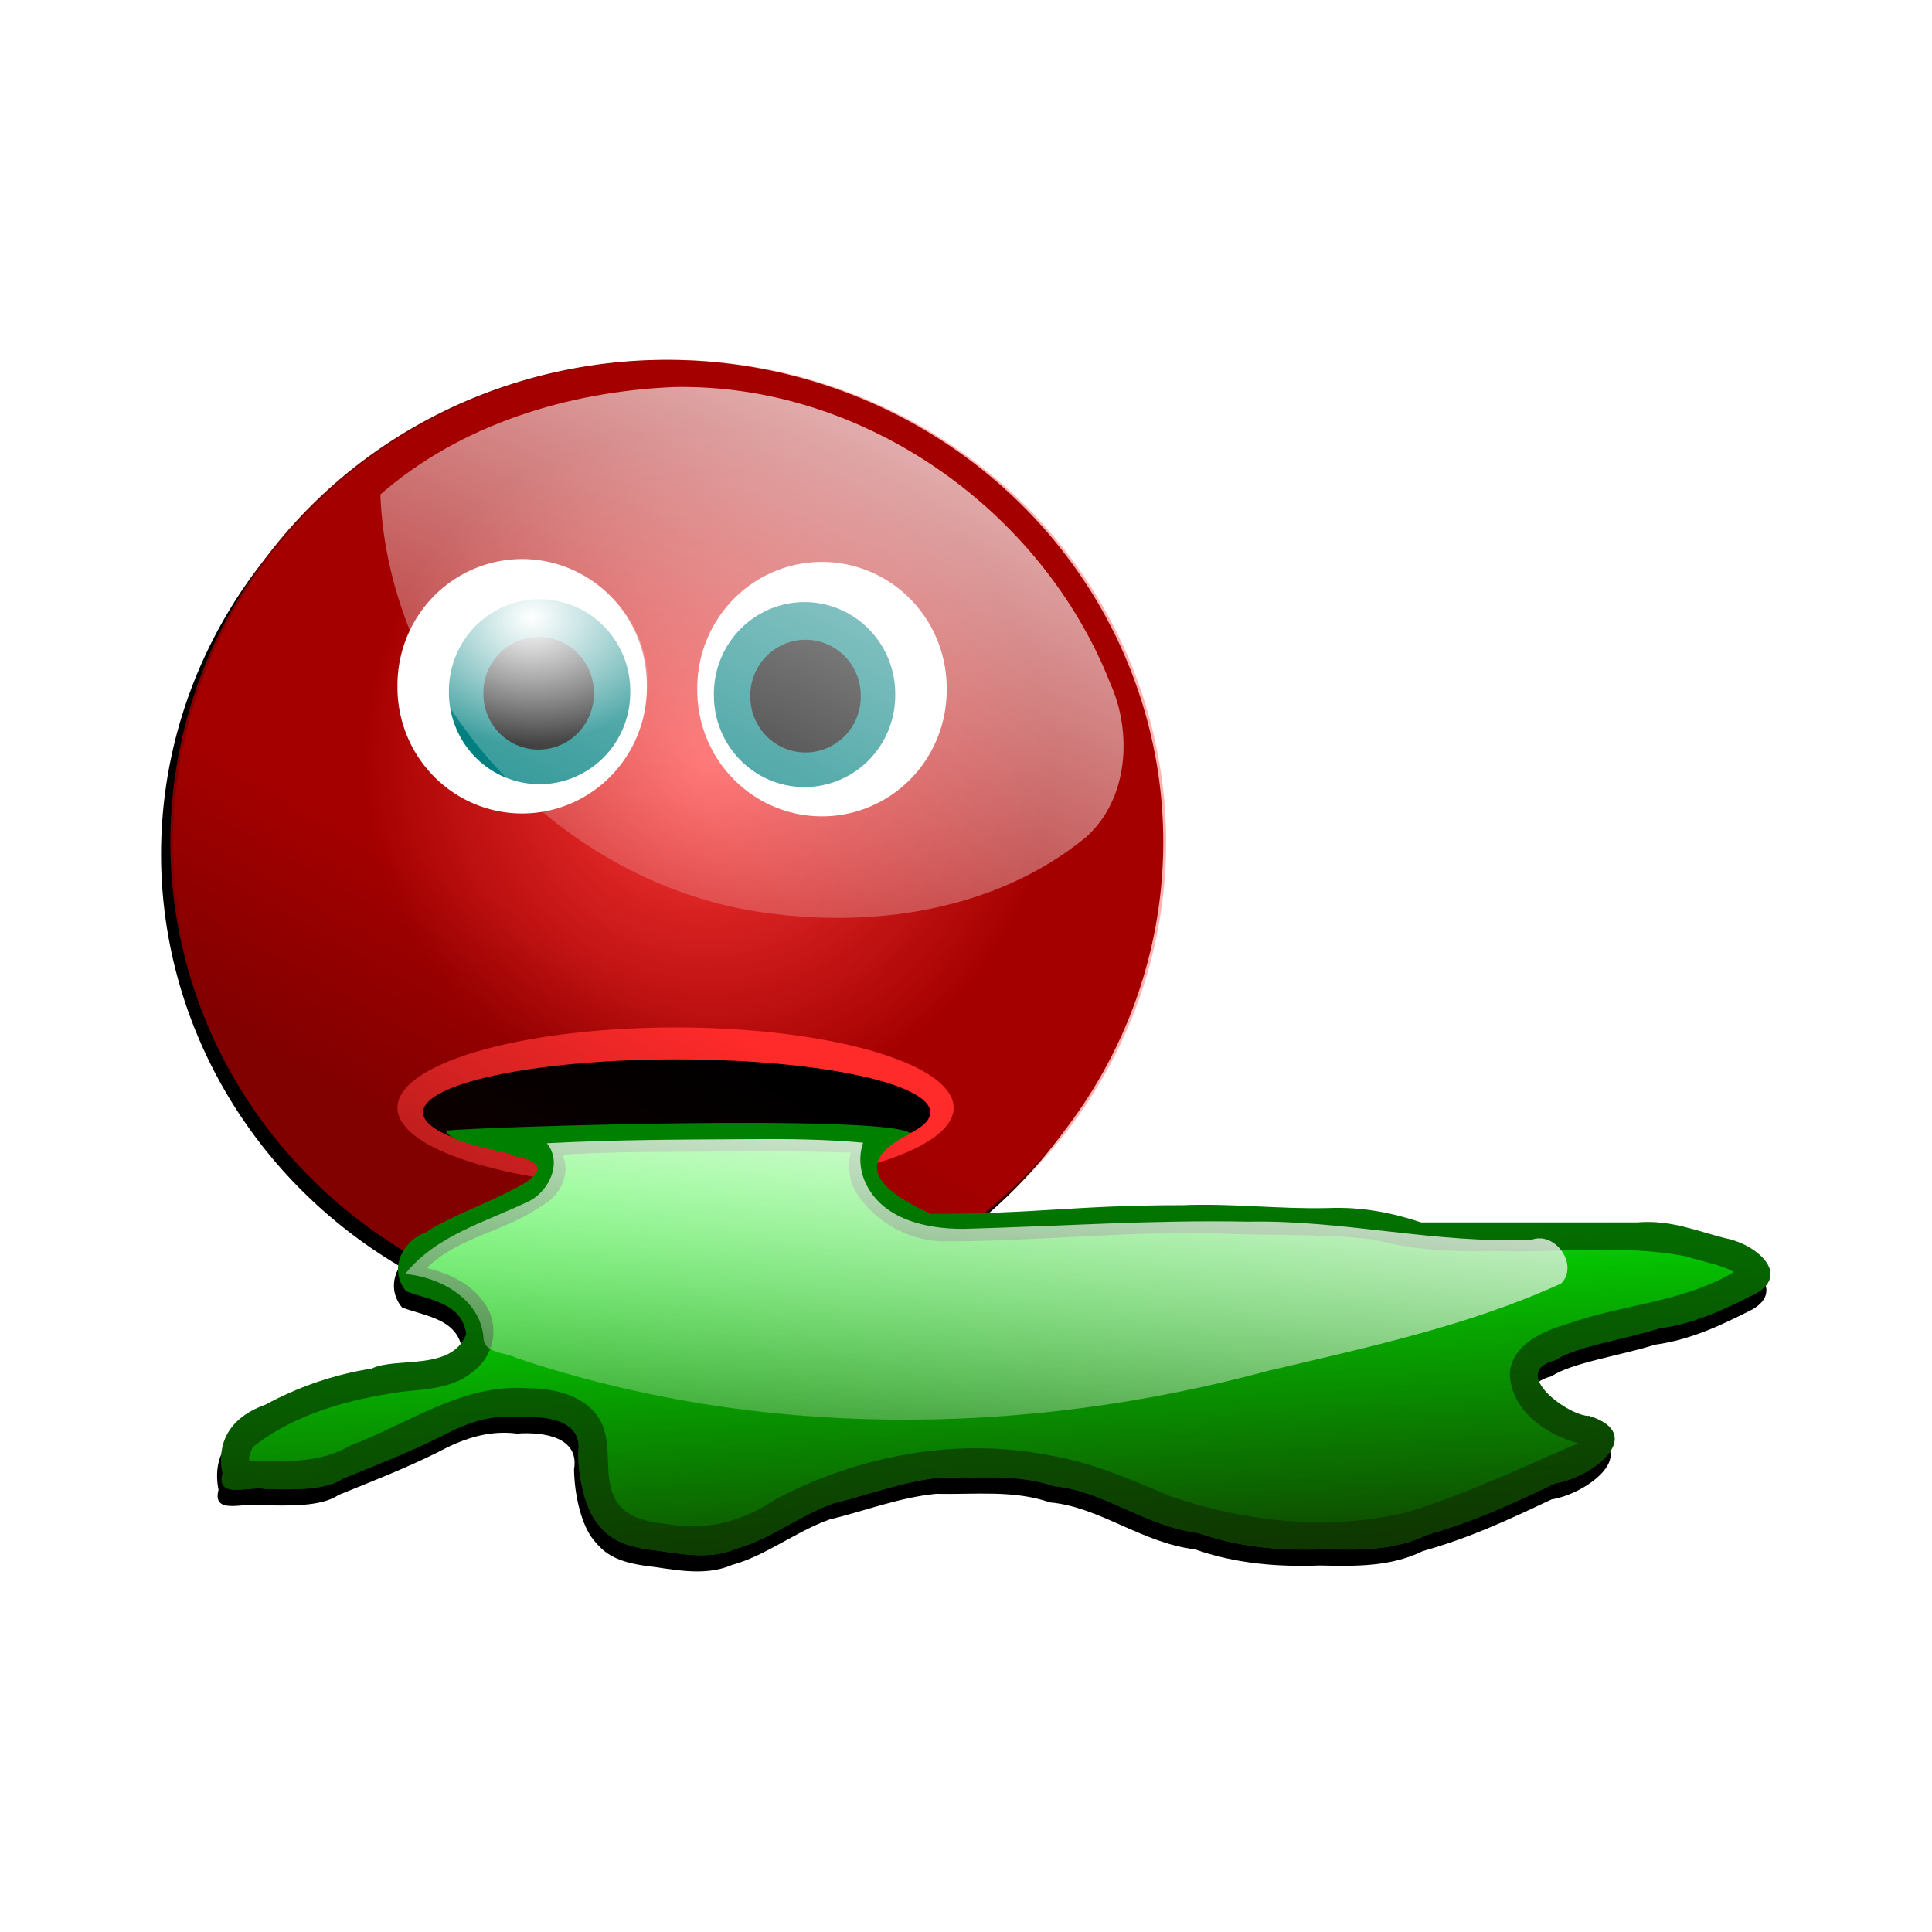 <svg:svg xmlns:dc="http://purl.org/dc/elements/1.1/" xmlns:ns1="http://www.inkscape.org/namespaces/inkscape" xmlns:ns2="http://www.w3.org/1999/xlink" xmlns:ns4="http://creativecommons.org/ns#" xmlns:rdf="http://www.w3.org/1999/02/22-rdf-syntax-ns#" xmlns:svg="http://www.w3.org/2000/svg" height="1223.252" id="svg2" version="1.1" viewBox="-88.689 -218.96 1223.252 1223.252" width="1223.252" ns1:version="0.91 r13725">
  <svg:defs id="defs4">
    <svg:linearGradient id="linearGradient4264">
      <svg:stop id="stop4266" offset="0" style="stop-color:#ffffff" />
      <svg:stop id="stop4268" offset="1" style="stop-color:#ffffff;stop-opacity:0" />
    </svg:linearGradient>
    <svg:filter color-interpolation-filters="sRGB" height="1.238" id="filter4327" width="1.06" x="-.03" y="-.119">
      <svg:feGaussianBlur id="feGaussianBlur4329" stdDeviation="8.225" />
    </svg:filter>
    <svg:filter color-interpolation-filters="sRGB" id="filter4349">
      <svg:feGaussianBlur id="feGaussianBlur4351" stdDeviation="4.381" />
    </svg:filter>
    <svg:filter color-interpolation-filters="sRGB" id="filter4369">
      <svg:feGaussianBlur id="feGaussianBlur4371" stdDeviation="4.865" />
    </svg:filter>
    <svg:filter color-interpolation-filters="sRGB" id="filter4482">
      <svg:feGaussianBlur id="feGaussianBlur4484" stdDeviation="1.595" />
    </svg:filter>
    <svg:radialGradient cx="179.76" cy="197.87" gradientTransform="matrix(.645 .206 -.256 .502 44.763 97.827)" gradientUnits="userSpaceOnUse" id="radialGradient4511" r="277.5">
      <svg:stop id="stop3003" offset="0" style="stop-color:#ff5555" />
      <svg:stop id="stop3005" offset="1" style="stop-color:#ff5555;stop-opacity:0" />
    </svg:radialGradient>
    <svg:radialGradient cx="290.23" cy="414" gradientTransform="matrix(1.218 -.069 .057 1.01 -90.251 15.935)" gradientUnits="userSpaceOnUse" id="radialGradient4513" r="55.142" ns2:href="#linearGradient4264" />
    <svg:linearGradient gradientTransform="translate(7.606 -11.409)" gradientUnits="userSpaceOnUse" id="linearGradient4517" x1="531.14" x2="339.73" y1="215.72" y2="634.04">
      <svg:stop id="stop3798" offset="0" style="stop-color:#ffffff" />
      <svg:stop id="stop3800" offset="1" style="stop-color:#ffffff;stop-opacity:0" />
    </svg:linearGradient>
    <svg:linearGradient gradientUnits="userSpaceOnUse" id="linearGradient4519" x1="36.336" x2="82.787" y1="452.36" y2="348.42">
      <svg:stop id="stop3785" offset="0" style="stop-color:#2b0000" />
      <svg:stop id="stop3787" offset="1" style="stop-color:#2b0000;stop-opacity:0" />
    </svg:linearGradient>
    <svg:linearGradient gradientUnits="userSpaceOnUse" id="linearGradient4521" x1="640" x2="627.45" y1="849.79" y2="643.62">
      <svg:stop id="stop4335" offset="0" style="stop-color:#112b00" />
      <svg:stop id="stop4337" offset="1" style="stop-color:#112b00;stop-opacity:0" />
    </svg:linearGradient>
    <svg:linearGradient gradientUnits="userSpaceOnUse" id="linearGradient4523" x1="496.58" x2="471.48" y1="605.98" y2="828.27">
      <svg:stop id="stop4380" offset="0" style="stop-color:#f9f9f9" />
      <svg:stop id="stop4382" offset="1" style="stop-color:#f9f9f9;stop-opacity:0" />
    </svg:linearGradient>
  </svg:defs>
  <svg:g id="layer1" transform="translate(425.88 -109.68)">
    <svg:g id="g4486" transform="matrix(1.432 0 0 1.432 -604.19 -306.79)">
      <svg:path d="m373.07 284.18a277.5 213.18 0 1 1 -555 0 277.5 213.18 0 1 1 555 0z" id="path4353" style="filter:url(#filter4369);fill:#000000" transform="matrix(.791 0 0 1 277.71 231.42)" />
      <svg:path d="m287.68 656.13c34.128 6.803-21.844 22.011-38.67 33.908-9.432 3.125-16.988 15.729-8.678 25.966 10.385 3.977 24.797 4.984 26.62 19.015-6.514 16.568-30.951 9.887-41.832 15.212-17.024 2.659-32.923 8.335-46.85 15.907-13.53 4.776-22.19 14.566-19.068 30.497-3.067 11.606 12.159 5.204 19.131 6.837 11.749 0.161 26.135 0.791 34.031-4.595 13.148-5.347 29.925-11.895 43.554-18.731 10.685-5.722 22.124-10.045 35.273-8.365 12.065-0.851 27.65 1.68 25.199 15.827 0.186 10.775 2.87 22.881 7.606 29.808 5.306 7.18 10.377 10.726 22.971 12.676 12.554 1.471 26.571 5.212 39.2-0.212 14.728-3.985 28.247-14.762 43.043-20.07 15.586-3.772 31.144-9.831 47.364-11.409 16.927 0.413 34.119-1.812 50.244 3.803 21.923 1.981 40.574 17.912 64.048 20.739 17.756 6.257 36.345 7.871 55.227 7.149 15.603 0.348 31.195 0.687 45.519-6.338 20.86-5.92 36.407-13.157 57.016-22.878 16.001-2.493 40.7-21.408 14.87-29.714-8.516 0.471-36.38-19.284-14.842-24.734 8.482-5.907 31.703-9.416 45.635-13.944 16-2.199 29.241-8.565 43.319-15.701 14.608-8.707-0.4-21.66-14.182-24.239-12.89-3.325-24.215-8.181-38.626-6.963-31.908-0.002-63.822 0.003-95.725 0-12.277-4.113-25.777-6.993-41.333-6.338-21.54 0.514-42.547-2.184-64.151-1.268-48.08 0-63.202 3.803-111.28 3.803-16.905-7.653-38.929-21.089-8.873-35.494-8.948-8.841-194.64-2.796-205.51-1.268 1.65 6.146 30.029 9.455 29.755 11.114z" id="path4343" style="filter:url(#filter4349);fill:#000000" />
      <svg:path d="m373.07 284.18a277.5 213.18 0 1 1 -555 0 277.5 213.18 0 1 1 555 0z" id="path2997" style="fill:#800000" transform="matrix(.791 0 0 1 281.82 226.04)" />
      <svg:path d="m373.07 284.18a277.5 213.18 0 1 1 -555 0 277.5 213.18 0 1 1 555 0z" id="path2999" style="fill:url(#radialGradient4511)" transform="matrix(.791 0 0 1 288.15 241.26)" />
      <svg:path d="m373.07 284.18a277.5 213.18 0 1 1 -555 0 277.5 213.18 0 1 1 555 0z" id="path3009" style="opacity:.296;fill:#ff0000" transform="matrix(.791 0 0 1 283.08 226.04)" />
      <svg:g id="g4272" transform="translate(68.453 -13.944)">
        <svg:path d="m338.46 445.16a55.142 55.776 0 1 1 -110.28 0 55.142 55.776 0 1 1 110.28 0z" id="path4248" style="fill:#ffffff" transform="translate(-58.311 10.141)" />
        <svg:path d="m338.46 445.16a55.142 55.776 0 1 1 -110.28 0 55.142 55.776 0 1 1 110.28 0z" id="path4252" style="fill:#008080" transform="matrix(.727 0 0 .727 26.736 134.08)" />
        <svg:path d="m338.46 445.16a55.142 55.776 0 1 1 -110.28 0 55.142 55.776 0 1 1 110.28 0z" id="path4250" style="fill:#000000" transform="matrix(.443 0 0 .443 106.77 261.18)" />
        <svg:path d="m338.46 445.16a55.142 55.776 0 1 1 -110.28 0 55.142 55.776 0 1 1 110.28 0z" id="path4254" style="fill:url(#radialGradient4513)" transform="translate(-57.579 10.873)" />
      </svg:g>
      <svg:g id="g4280" transform="matrix(-1 0 0 1 651.03 -12.676)">
        <svg:path d="m338.46 445.16a55.142 55.776 0 1 1 -110.28 0 55.142 55.776 0 1 1 110.28 0z" id="path4282" style="fill:#ffffff" transform="translate(-58.311 10.141)" />
        <svg:path d="m338.46 445.16a55.142 55.776 0 1 1 -110.28 0 55.142 55.776 0 1 1 110.28 0z" id="path4284" style="fill:#008080" transform="matrix(.727 0 0 .727 26.736 134.08)" />
        <svg:path d="m338.46 445.16a55.142 55.776 0 1 1 -110.28 0 55.142 55.776 0 1 1 110.28 0z" id="path4286" style="fill:#000000" transform="matrix(.443 0 0 .443 106.77 261.18)" />
        <svg:path d="m338.46 445.16a55.142 55.776 0 1 1 -110.28 0 55.142 55.776 0 1 1 110.28 0z" id="path4288" style="fill:url(#radialGradient4513)" transform="translate(-57.579 10.873)" />
      </svg:g>
      <svg:path d="m474.1 625.17a122.96 35.494 0 1 1 -245.92 0 122.96 35.494 0 1 1 245.92 0z" id="path4292" style="fill:#ff2a2a" transform="translate(10.141 2.535)" />
      <svg:path d="m474.1 625.17a122.96 35.494 0 1 1 -245.92 0 122.96 35.494 0 1 1 245.92 0z" id="path4294" style="fill:#000000" transform="matrix(.912 0 0 .661 41.545 216.55)" />
      <svg:path d="m360.56 309.06c-46.632 1.954-94.214 16.459-129.81 47.5 3.504 89.916 77.468 169.91 165.59 184.26 50.403 8.081 106.08 0.315 146.41-32.733 18.714-16.686 20.596-46.059 10.75-68-30.25-76.93-109.51-132.72-192.94-131.03z" id="path3791" style="fill:url(#linearGradient4517)" />
      <svg:path d="m373.07 284.18a277.5 213.18 0 1 1 -555 0 277.5 213.18 0 1 1 555 0z" id="path3781" style="opacity:.296;fill:url(#linearGradient4519)" transform="matrix(.791 0 0 1 283.08 226.04)" />
      <svg:path d="m289.47 648.96c34.128 6.803-21.844 22.011-38.67 33.908-9.432 3.125-16.988 15.729-8.678 25.966 10.385 3.977 24.797 4.984 26.62 19.015-6.514 16.568-30.951 9.887-41.832 15.212-17.024 2.659-32.923 8.335-46.85 15.907-13.53 4.776-22.19 14.566-19.068 30.497-3.067 11.606 12.159 5.204 19.131 6.837 11.749 0.161 26.135 0.791 34.031-4.595 13.148-5.347 29.925-11.895 43.554-18.731 10.685-5.722 22.124-10.045 35.273-8.365 12.065-0.851 27.65 1.68 25.199 15.827 0.186 10.775 2.87 22.881 7.606 29.808 5.306 7.18 10.377 10.726 22.971 12.676 12.554 1.471 26.571 5.212 39.2-0.212 14.728-3.985 28.247-14.762 43.043-20.07 15.586-3.772 31.144-9.831 47.364-11.409 16.927 0.413 34.119-1.812 50.244 3.803 21.923 1.981 40.574 17.912 64.048 20.739 17.756 6.257 36.345 7.871 55.227 7.149 15.603 0.348 31.195 0.687 45.519-6.338 20.86-5.92 36.407-13.157 57.016-22.878 16.001-2.493 40.7-21.408 14.87-29.714-8.516 0.471-36.38-19.284-14.842-24.734 8.482-5.907 31.703-9.416 45.635-13.944 16-2.199 29.241-8.565 43.319-15.701 14.608-8.707-0.4-21.66-14.182-24.239-12.89-3.325-24.215-8.181-38.626-6.963-31.908-0.002-63.822 0.003-95.725 0-12.277-4.113-25.777-6.993-41.333-6.338-21.54 0.514-42.547-2.184-64.151-1.268-48.08 0-63.202 3.803-111.28 3.803-16.905-7.653-38.929-21.089-8.873-35.494-8.948-8.841-194.64-2.796-205.51-1.268 1.65 6.146 30.029 9.455 29.755 11.114z" id="path4296" style="fill:#008000" />
      <svg:path d="m385.47 647.03c-24.67 0.236-49.908-0.086-74.219 1.406 4.04 8.565-1.23 18.604-9.219 22.656-15.704 11.265-36.787 13.661-50.781 27.5 8.955 2.014 19.422 6.639 25.094 14.969 7.254 9.148 5.222 23.125-3.875 30.188-8.758 8.045-21.177 8.368-32.397 9.575-23.217 3.309-47.092 9.678-65.76 24.456-0.644 1.892-3.765 7.521 0.875 6.094 14.252 0.196 29.499 0.89 42.1-6.738 25.679-9.552 50.018-27.688 78.807-25.387 13.18-0.136 29.238 4.372 33.594 18.281 3.527 10.997-0.939 24.045 6.875 33.625 6.587 7.538 17.604 7.486 26.812 8.938 15.009 1.401 29.854-3.39 42.131-11.785 36.638-19.244 79.861-27.559 120.87-19.433 18.726 3.058 36.132 10.613 53.355 18.009 33.793 11.561 71.208 15.611 106.09 6.858 25.568-8.015 50.054-19.611 74.583-30.211-14.493-3.755-30.148-14.806-30.281-31.156 1.338-12.758 14.832-18.397 25.594-21.625 24.23-8.627 51.177-9.53 73.5-22.906-5.841-3.43-14.127-4.487-20.969-6.875-28.585-5.666-57.974-1.287-86.905-2.467-17.482 0.598-35.038-0.659-51.938-5.064-23.434-2.793-47.12-1.496-70.656-2.75-40.122-0.809-80.125 3.768-120.22 3.594-15.017-0.679-29.76-9.119-37.562-21.938-3.099-5.055-3.614-12.17-2.219-17.312-17.707-0.426-35.523-0.854-53.281-0.5z" id="path4299" style="filter:url(#filter4327);fill:#00ff00" />
      <svg:path d="m289.47 648.96c34.128 6.803-21.844 22.011-38.67 33.908-9.432 3.125-16.988 15.729-8.678 25.966 10.385 3.977 24.797 4.984 26.62 19.015-6.514 16.568-30.951 9.887-41.832 15.212-17.024 2.659-32.923 8.335-46.85 15.907-13.53 4.776-22.19 14.566-19.068 30.497-3.067 11.606 12.159 5.204 19.131 6.837 11.749 0.161 26.135 0.791 34.031-4.595 13.148-5.347 29.925-11.895 43.554-18.731 10.685-5.722 22.124-10.045 35.273-8.365 12.065-0.851 27.65 1.68 25.199 15.827 0.186 10.775 2.87 22.881 7.606 29.808 5.306 7.18 10.377 10.726 22.971 12.676 12.554 1.471 26.571 5.212 39.2-0.212 14.728-3.985 28.247-14.762 43.043-20.07 15.586-3.772 31.144-9.831 47.364-11.409 16.927 0.413 34.119-1.812 50.244 3.803 21.923 1.981 40.574 17.912 64.048 20.739 17.756 6.257 36.345 7.871 55.227 7.149 15.603 0.348 31.195 0.687 45.519-6.338 20.86-5.92 36.407-13.157 57.016-22.878 16.001-2.493 40.7-21.408 14.87-29.714-8.516 0.471-36.38-19.284-14.842-24.734 8.482-5.907 31.703-9.416 45.635-13.944 16-2.199 29.241-8.565 43.319-15.701 14.608-8.707-0.4-21.66-14.182-24.239-12.89-3.325-24.215-8.181-38.626-6.963-31.908-0.002-63.822 0.003-95.725 0-12.277-4.113-25.777-6.993-41.333-6.338-21.54 0.514-42.547-2.184-64.151-1.268-48.08 0-63.202 3.803-111.28 3.803-16.905-7.653-38.929-21.089-8.873-35.494-8.948-8.841-194.64-2.796-205.51-1.268 1.65 6.146 30.029 9.455 29.755 11.114z" id="path4331" style="fill:url(#linearGradient4521)" />
      <svg:path d="m394.78 641.59c-30.141 0.181-60.299 0.202-90.406 1.812 6.854 8.44 1.298 20.436-7.219 25.281-19.094 9.394-41.623 15.157-55.438 32.531 15.426 1.312 33.26 11.101 34.625 28.094 0.184 7.14 9.663 6.46 14.438 9 106.8 35.984 224.19 34.953 332.48 5.723 43.864-10.367 88.517-19.851 129.61-38.629 7.891-8.092-2.534-23.06-12.938-19.375-41.976 2.004-83.261-8.784-125.22-7.947-42.014-0.853-83.973 2.025-125.94 3.179-16.527 0.096-36.196-4.144-43.625-20.638-2.45-5.403-2.902-11.748-0.938-17.469-16.432-1.498-32.948-1.703-49.438-1.562z" id="path4373" style="filter:url(#filter4482);fill:url(#linearGradient4523)" />
    </svg:g>
  </svg:g>
</svg:svg>